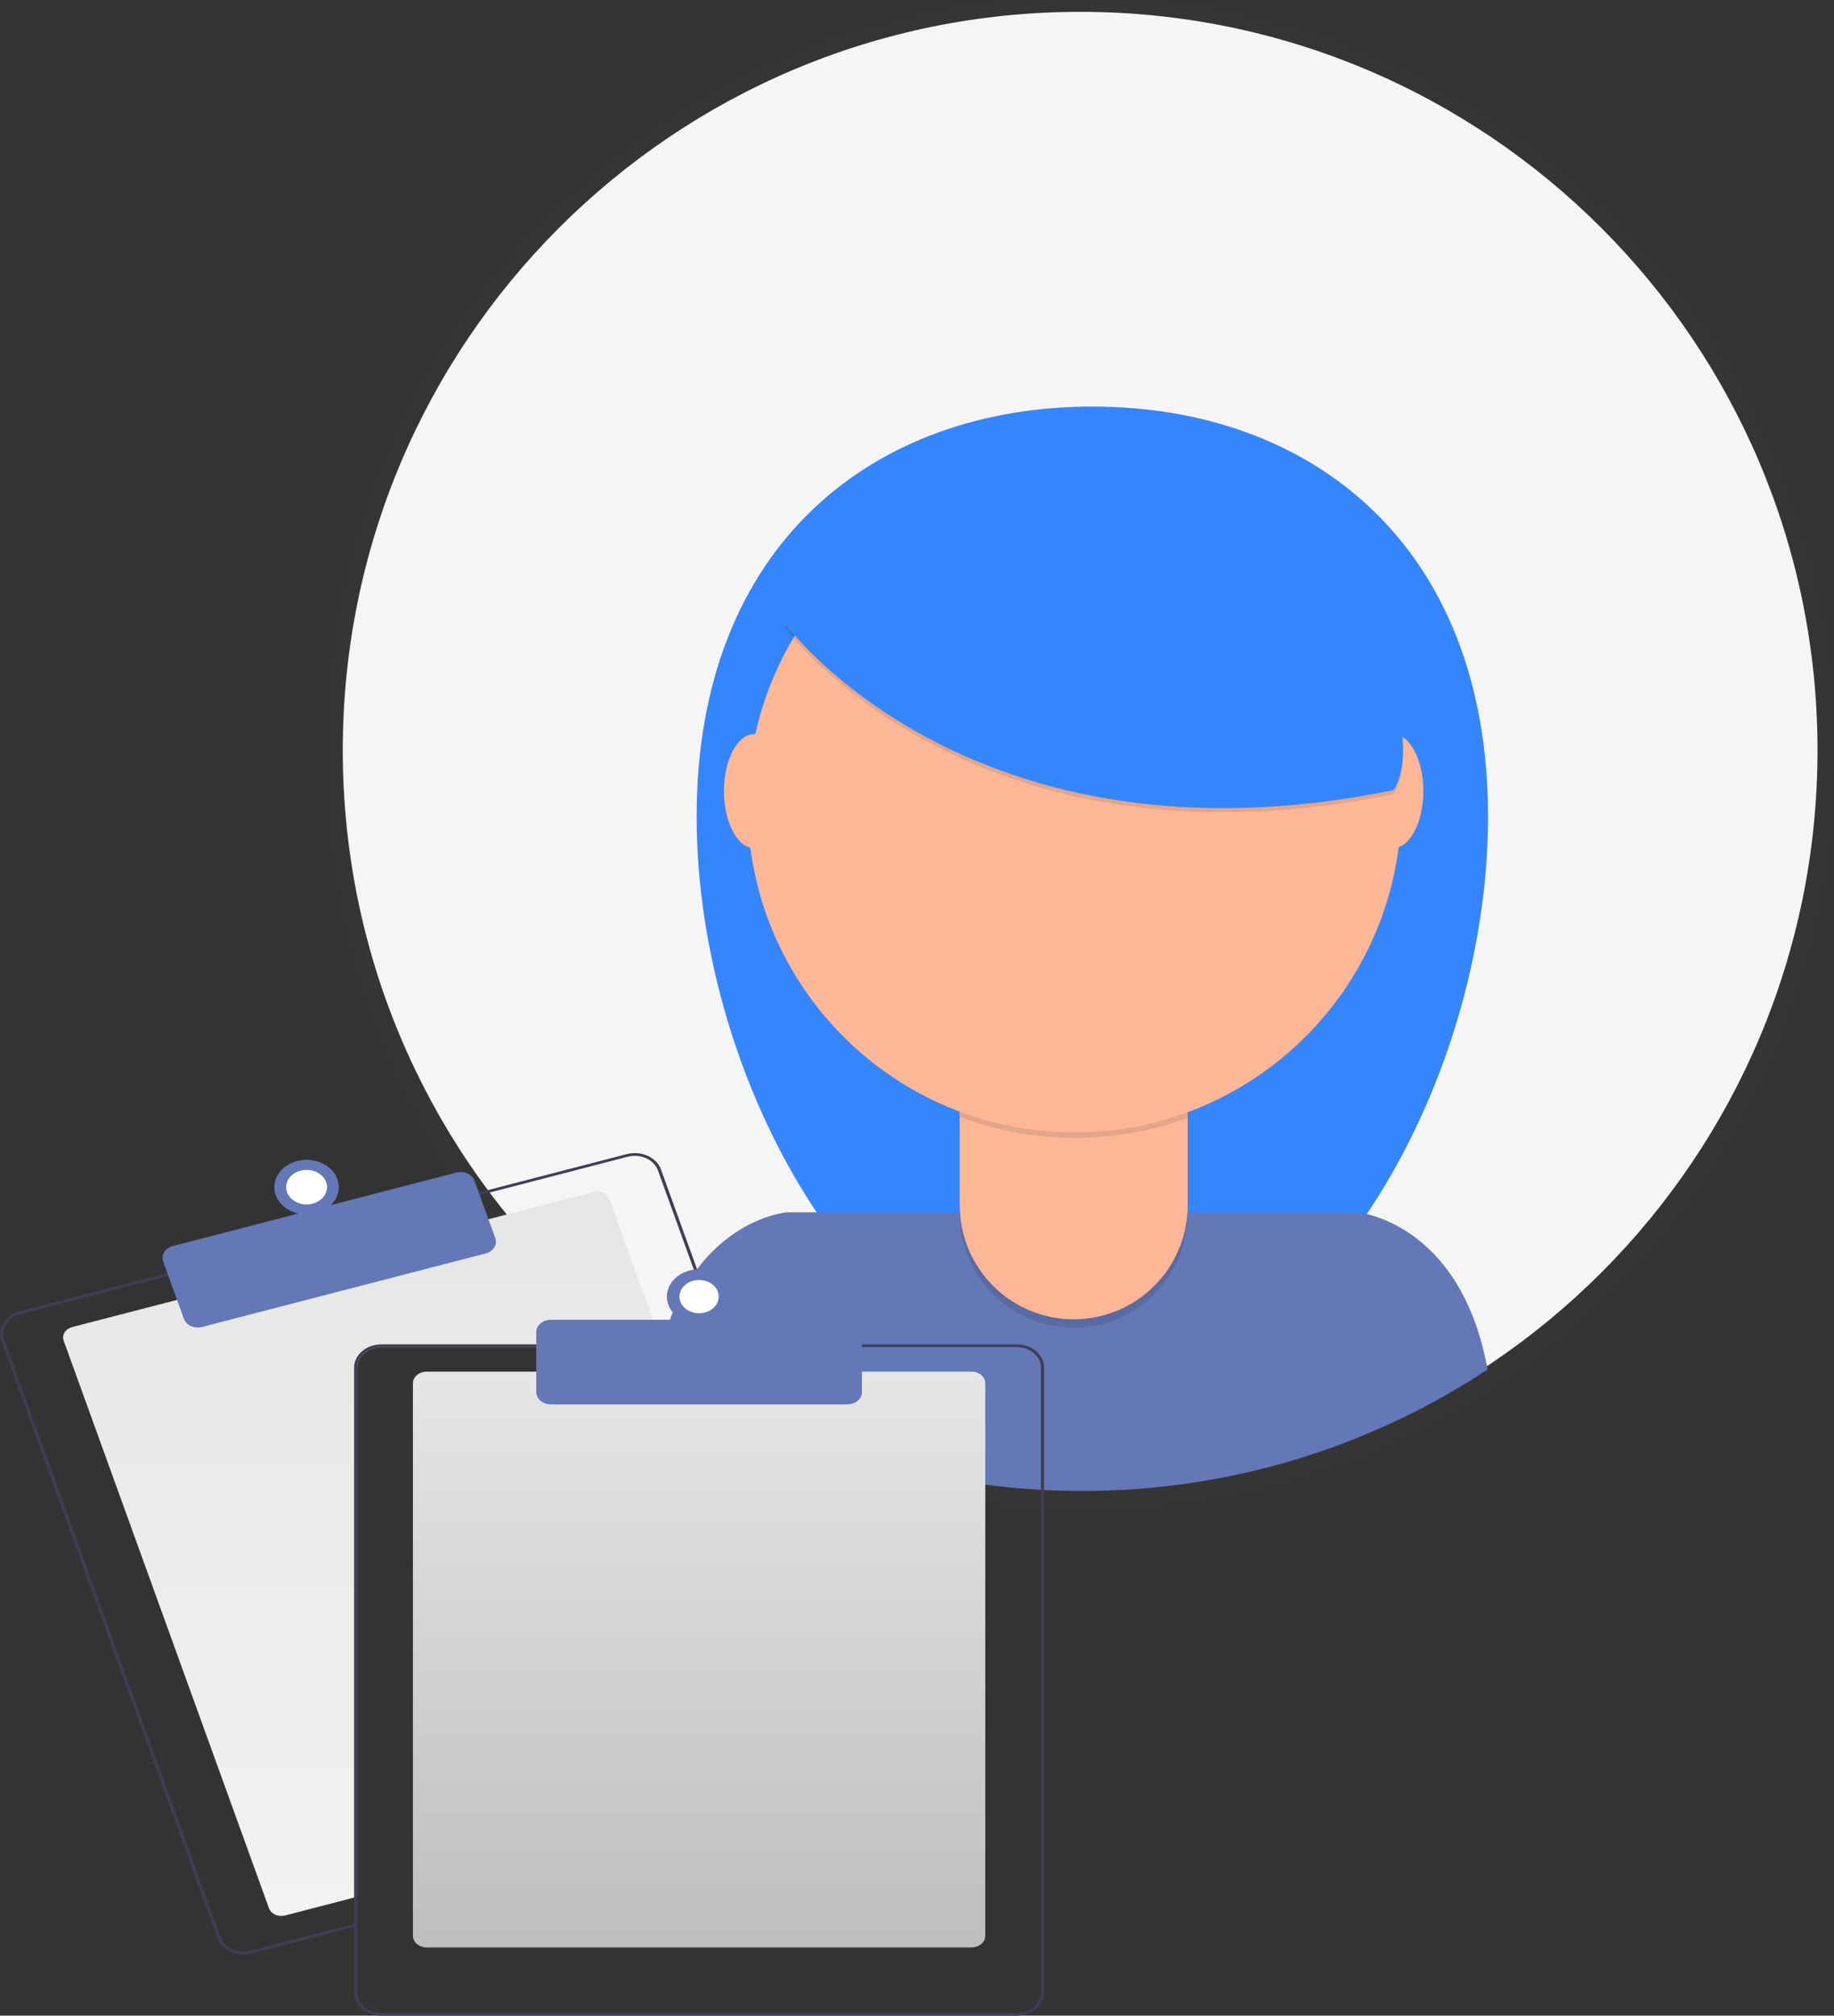 <svg width="404" height="444" viewBox="0 0 404 444" fill="none" xmlns="http://www.w3.org/2000/svg">
<rect x="0" y="0" width="404" height="444" fill="#333333" stroke="none"/>
<g opacity="0.5">
<path opacity="0.5" d="M237.939 332.332C329.584 332.332 403.877 257.937 403.877 166.166C403.877 74.395 329.584 0 237.939 0C146.293 0 72 74.395 72 166.166C72 257.937 146.293 332.332 237.939 332.332Z" fill="url(#paint0_linear)"/>
</g>
<path d="M237.939 327.917C327.646 327.917 400.369 255.095 400.369 165.264C400.369 75.433 327.646 2.61 237.939 2.61C148.231 2.61 75.508 75.433 75.508 165.264C75.508 255.095 148.231 327.917 237.939 327.917Z" fill="#F5F5F5"/>
<path d="M327.788 179.888C327.788 239.793 288.755 306.481 240.602 306.481C192.448 306.481 153.459 239.793 153.459 179.888C153.459 119.983 192.491 89.557 240.645 89.557C288.798 89.557 327.788 119.997 327.788 179.888Z" fill="#3585FD"/>
<path d="M238.397 328.419C270.138 328.471 301.192 319.166 327.688 301.663C321.703 268.915 298.922 267.037 298.922 267.037H173.333C173.333 267.037 151.855 268.8 145.125 298.939C172.431 318.172 205.013 328.47 238.397 328.419Z" fill="#6477B6"/>
<path opacity="0.1" d="M211.392 227.076H261.636V267.323C261.636 273.993 258.99 280.39 254.28 285.107C249.57 289.823 243.182 292.473 236.521 292.473C229.86 292.473 223.472 289.823 218.762 285.107C214.052 280.39 211.406 273.993 211.406 267.323V227.076H211.392Z" fill="black"/>
<path d="M216.189 225.212H256.839C258.111 225.212 259.331 225.718 260.231 226.619C261.131 227.52 261.636 228.741 261.636 230.015V265.459C261.636 272.129 258.99 278.526 254.28 283.242C249.57 287.959 243.182 290.609 236.521 290.609C229.86 290.609 223.472 287.959 218.762 283.242C214.052 278.526 211.406 272.129 211.406 265.459V230.015C211.406 228.744 211.91 227.524 212.806 226.624C213.702 225.723 214.919 225.216 216.189 225.212Z" fill="#FDB797"/>
<path opacity="0.1" d="M211.492 246.073C227.685 252.134 245.509 252.184 261.736 246.217V240.037H211.492V246.073Z" fill="black"/>
<path d="M236.693 249.444C276.462 249.444 308.701 217.16 308.701 177.336C308.701 137.512 276.462 105.229 236.693 105.229C196.924 105.229 164.685 137.512 164.685 177.336C164.685 217.16 196.924 249.444 236.693 249.444Z" fill="#FDB797"/>
<path d="M166.174 186.828C169.875 186.828 172.875 181.198 172.875 174.254C172.875 167.309 169.875 161.679 166.174 161.679C162.473 161.679 159.473 167.309 159.473 174.254C159.473 181.198 162.473 186.828 166.174 186.828Z" fill="#FDB797"/>
<path d="M306.84 186.828C310.541 186.828 313.541 181.198 313.541 174.254C313.541 167.309 310.541 161.679 306.84 161.679C303.139 161.679 300.139 167.309 300.139 174.254C300.139 181.198 303.139 186.828 306.84 186.828Z" fill="#FDB797"/>
<path opacity="0.1" d="M172.889 138.222C172.889 138.222 213.597 194.012 306.954 174.956C306.954 174.956 317.378 162.253 292.006 123.252C266.633 84.252 195.985 90.604 172.889 138.222Z" fill="black"/>
<path d="M172.889 137.318C172.889 137.318 213.597 193.108 306.954 174.053C306.954 174.053 317.378 161.349 292.006 122.349C266.633 83.349 195.985 89.701 172.889 137.318Z" fill="#3585FD"/>
<path d="M146.013 296.73H84.038C82.626 296.732 81.272 297.207 80.273 298.052C79.275 298.898 78.713 300.043 78.711 301.239V417.807L78.001 417.99L62.798 421.931C62.077 422.116 61.299 422.053 60.634 421.754C59.968 421.454 59.471 420.944 59.25 420.335L14.027 295.321C13.806 294.711 13.882 294.052 14.235 293.489C14.589 292.926 15.192 292.505 15.912 292.318L39.341 286.247L107.261 268.653L130.689 262.582C131.046 262.489 131.42 262.457 131.792 262.486C132.163 262.516 132.524 262.608 132.854 262.756C133.183 262.904 133.475 263.105 133.712 263.349C133.95 263.592 134.128 263.873 134.237 264.175L145.797 296.129L146.013 296.73Z" fill="url(#paint1_linear)"/>
<path d="M159.537 296.129L145.605 257.617C145.373 256.975 144.994 256.378 144.49 255.86C143.985 255.343 143.365 254.914 142.665 254.599C141.965 254.284 141.198 254.089 140.409 254.025C139.62 253.961 138.823 254.03 138.065 254.226L105.126 262.759L37.21 280.356L4.271 288.892C2.741 289.289 1.459 290.185 0.708 291.381C-0.043 292.577 -0.202 293.977 0.265 295.272L47.882 426.892C48.261 427.938 49.026 428.854 50.066 429.505C51.105 430.155 52.363 430.507 53.656 430.508C54.255 430.508 54.849 430.432 55.421 430.283L78.001 424.434L78.711 424.248V423.619L78.001 423.803L55.212 429.709C53.861 430.057 52.402 429.938 51.155 429.377C49.908 428.817 48.975 427.86 48.56 426.718L0.947 295.095C0.741 294.529 0.669 293.934 0.736 293.345C0.802 292.756 1.005 292.183 1.334 291.66C1.662 291.137 2.109 290.674 2.649 290.298C3.189 289.921 3.811 289.639 4.48 289.466L37.419 280.93L105.336 263.336L138.275 254.8C138.782 254.669 139.31 254.602 139.841 254.602C140.98 254.604 142.088 254.915 143.003 255.489C143.918 256.063 144.592 256.869 144.927 257.791L158.795 296.129L159.015 296.73H159.754L159.537 296.129Z" fill="#3F3D56"/>
<path d="M43.569 292.416C42.884 292.416 42.218 292.23 41.667 291.886C41.117 291.541 40.712 291.057 40.51 290.503L35.936 277.858C35.813 277.519 35.771 277.162 35.811 276.808C35.851 276.455 35.973 276.111 36.169 275.797C36.367 275.484 36.635 275.206 36.958 274.98C37.282 274.754 37.655 274.584 38.057 274.48L100.539 258.291C101.35 258.082 102.225 258.153 102.974 258.49C103.722 258.826 104.282 259.4 104.531 260.086L109.106 272.731C109.353 273.417 109.268 274.157 108.871 274.791C108.473 275.424 107.795 275.898 106.985 276.109L44.502 292.298C44.2 292.376 43.885 292.416 43.569 292.416Z" fill="#6477B6"/>
<path d="M67.531 267.511C71.453 267.511 74.633 264.82 74.633 261.5C74.633 258.18 71.453 255.489 67.531 255.489C63.608 255.489 60.428 258.18 60.428 261.5C60.428 264.82 63.608 267.511 67.531 267.511Z" fill="#6477B6"/>
<path d="M67.531 265.306C70.015 265.306 72.028 263.602 72.028 261.5C72.028 259.398 70.015 257.694 67.531 257.694C65.047 257.694 63.033 259.398 63.033 261.5C63.033 263.602 65.047 265.306 67.531 265.306Z" fill="white"/>
<path d="M214.019 428.972H93.982C93.182 428.972 92.415 428.702 91.849 428.223C91.283 427.744 90.965 427.095 90.964 426.418V304.695C90.965 304.018 91.283 303.368 91.849 302.889C92.415 302.41 93.182 302.141 93.982 302.14H214.019C214.819 302.141 215.587 302.41 216.152 302.889C216.718 303.368 217.037 304.018 217.038 304.695V426.418C217.037 427.095 216.718 427.744 216.152 428.223C215.586 428.702 214.819 428.972 214.019 428.972Z" fill="url(#paint2_linear)"/>
<path d="M158.795 296.129H84.038C82.438 296.131 80.904 296.67 79.772 297.628C78.64 298.586 78.003 299.884 78.001 301.239V423.803L78.711 423.62V301.239C78.713 300.043 79.275 298.897 80.273 298.052C81.272 297.207 82.626 296.732 84.038 296.73H159.015L158.795 296.129ZM223.963 296.129H84.038C82.438 296.131 80.904 296.67 79.772 297.628C78.64 298.586 78.003 299.884 78.001 301.239V438.891C78.003 440.245 78.64 441.543 79.772 442.501C80.904 443.459 82.438 443.998 84.038 444H223.963C225.563 443.998 227.097 443.459 228.229 442.501C229.361 441.543 229.998 440.245 230 438.891V301.239C229.998 299.884 229.361 298.586 228.229 297.628C227.097 296.67 225.563 296.131 223.963 296.129ZM229.29 438.891C229.288 440.086 228.726 441.232 227.728 442.077C226.729 442.922 225.375 443.397 223.963 443.399H84.038C82.626 443.397 81.272 442.922 80.273 442.077C79.275 441.232 78.713 440.086 78.711 438.891V301.239C78.713 300.043 79.275 298.897 80.273 298.052C81.272 297.207 82.626 296.732 84.038 296.73H223.963C225.375 296.732 226.729 297.207 227.728 298.052C228.726 298.897 229.288 300.043 229.29 301.239V438.891Z" fill="#3F3D56"/>
<path d="M186.673 309.354H121.328C120.481 309.353 119.668 309.068 119.069 308.56C118.47 308.053 118.133 307.366 118.132 306.649V293.424C118.133 292.707 118.47 292.02 119.069 291.513C119.668 291.006 120.481 290.72 121.328 290.719H186.673C187.521 290.72 188.333 291.006 188.932 291.513C189.532 292.02 189.869 292.707 189.87 293.424V306.649C189.869 307.366 189.532 308.053 188.932 308.56C188.333 309.068 187.521 309.353 186.673 309.354Z" fill="#6477B6"/>
<path d="M154.001 291.621C157.923 291.621 161.103 288.93 161.103 285.61C161.103 282.29 157.923 279.599 154.001 279.599C150.078 279.599 146.898 282.29 146.898 285.61C146.898 288.93 150.078 291.621 154.001 291.621Z" fill="#6477B6"/>
<path d="M154.001 289.271C156.39 289.271 158.327 287.632 158.327 285.61C158.327 283.588 156.39 281.949 154.001 281.949C151.611 281.949 149.674 283.588 149.674 285.61C149.674 287.632 151.611 289.271 154.001 289.271Z" fill="white"/>
<defs>
<linearGradient id="paint0_linear" x1="38808.7" y1="246973" x2="38808.7" y2="169948" gradientUnits="userSpaceOnUse">
<stop stop-color="#808080" stop-opacity="0.25"/>
<stop offset="0.54" stop-color="#808080" stop-opacity="0.12"/>
<stop offset="1" stop-color="#808080" stop-opacity="0.1"/>
</linearGradient>
<linearGradient id="paint1_linear" x1="79.958" y1="262.476" x2="79.958" y2="422.035" gradientUnits="userSpaceOnUse">
<stop stop-color="#E6E6E6"/>
<stop offset="1" stop-color="#F2F2F2"/>
</linearGradient>
<linearGradient id="paint2_linear" x1="154.001" y1="302.14" x2="154.001" y2="428.972" gradientUnits="userSpaceOnUse">
<stop stop-color="#E6E6E6"/>
<stop offset="1" stop-color="#BEBEBE"/>
</linearGradient>
</defs>
</svg>
